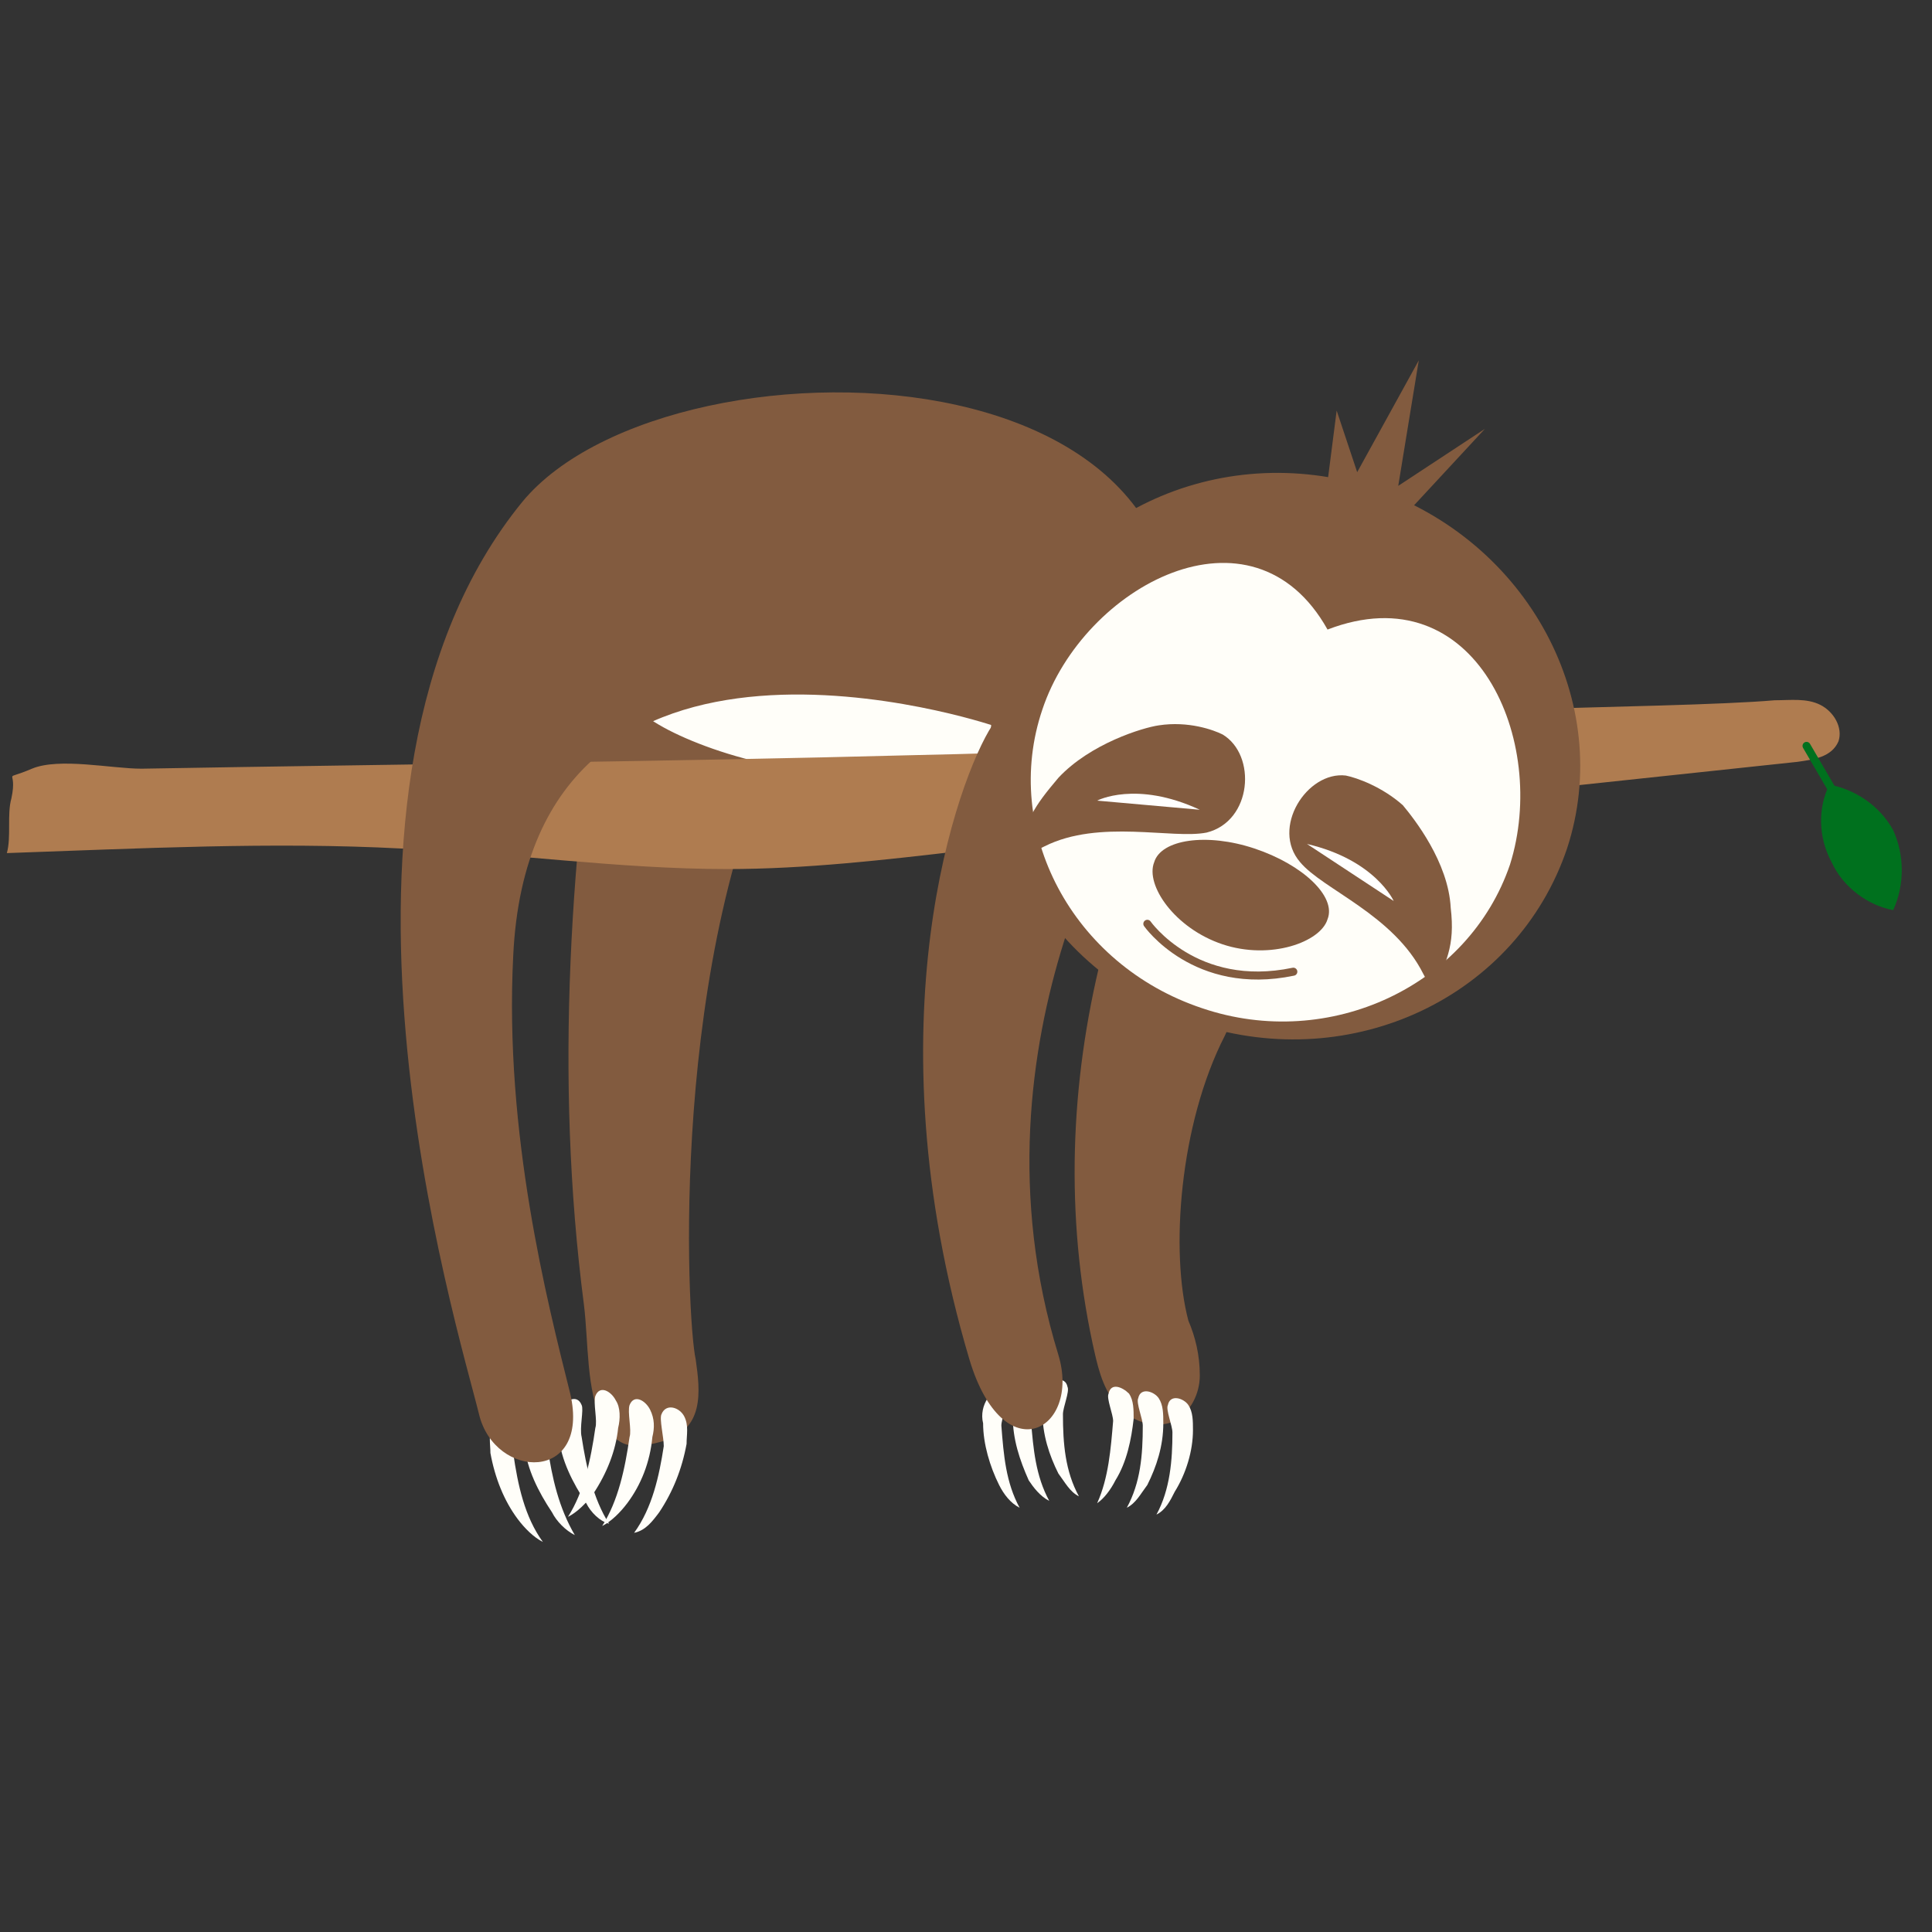 <?xml version="1.0" encoding="UTF-8"?>
<!DOCTYPE svg PUBLIC "-//W3C//DTD SVG 1.1//EN" "http://www.w3.org/Graphics/SVG/1.1/DTD/svg11.dtd">
<!-- Creator: CorelDRAW X7 -->
<svg xmlns="http://www.w3.org/2000/svg" xml:space="preserve" width="8.467mm" height="8.467mm" version="1.1" style="shape-rendering:geometricPrecision; text-rendering:geometricPrecision; image-rendering:optimizeQuality; fill-rule:evenodd; clip-rule:evenodd"
viewBox="0 0 847 847"
 xmlns:xlink="http://www.w3.org/1999/xlink">
 <rect x="0" y="0" width="847" height="847" fill="#333333" stroke="none"/>
 <defs>
  <style type="text/css">
   <![CDATA[
    .str1 {stroke:#00711E;stroke-width:3.52;stroke-linecap:round}
    .str0 {stroke:#825B3F;stroke-width:3.52;stroke-linecap:round}
    .fil3 {fill:none;fill-rule:nonzero}
    .fil5 {fill:#00711E;fill-rule:nonzero}
    .fil1 {fill:#825B3F;fill-rule:nonzero}
    .fil2 {fill:#AF7C50;fill-rule:nonzero}
    .fil0 {fill:#FFFEF9;fill-rule:nonzero}
    .fil4 {fill:white;fill-rule:nonzero}
   ]]>
  </style>
 </defs>
 <g id="Layer_x0020_1">
  <g id="_490451008">
   <g>
    <path class="fil0" d="M255 630c2,13 5,27 12,38 -4,-1 -8,-5 -10,-9 -6,-9 -11,-19 -12,-29 -1,-4 -1,-9 1,-13 2,-3 7,-6 9,-1 1,2 -1,10 0,14z"/>
    <path class="fil0" d="M240 634c2,14 5,27 12,39 -4,-2 -8,-6 -10,-10 -6,-9 -11,-19 -12,-29 -1,-4 -1,-9 1,-12 2,-4 7,-7 9,-2 1,2 -1,10 0,14z"/>
    <path class="fil0" d="M225 637c2,14 5,28 13,39 -4,-2 -8,-6 -11,-10 -6,-8 -10,-18 -12,-29 0,-4 -1,-8 1,-12 3,-4 8,-7 10,-2 1,3 -1,11 -1,14z"/>
   </g>
   <g>
    <path class="fil0" d="M466 620c0,13 1,25 7,36 -4,-2 -6,-6 -9,-10 -4,-8 -7,-17 -7,-27 0,-4 0,-8 2,-11 2,-3 8,-5 9,0 1,2 -2,9 -2,12z"/>
    <path class="fil0" d="M452 623c1,12 2,24 8,35 -4,-2 -7,-6 -9,-9 -4,-9 -7,-18 -7,-28 -1,-3 0,-7 2,-10 2,-4 7,-5 8,-1 1,3 -2,9 -2,13z"/>
    <path class="fil0" d="M439 625c1,13 2,25 8,36 -4,-2 -7,-6 -9,-10 -4,-8 -7,-18 -7,-27 -1,-4 0,-8 2,-11 2,-3 7,-5 9,0 0,2 -3,9 -3,12z"/>
   </g>
   <path class="fil1" d="M305 596c2,14 4,31 -15,36 -11,3 -19,4 -26,-9 -7,-13 -6,-35 -8,-51 -13,-100 -6,-201 10,-300 1,-9 -1,-22 5,-22 3,-1 6,2 8,5 31,38 90,17 67,61 -53,101 -45,262 -41,280z"/>
   <path class="fil0" d="M356 338c-41,-4 -81,-24 -77,-31 2,-3 27,-3 30,-4 17,-6 34,-11 52,-14 6,-1 13,-2 20,-1 7,0 14,3 21,5 14,5 28,9 41,14 7,2 13,5 18,10 19,22 -28,17 -38,17 -22,1 -45,6 -67,4z"/>
   <path class="fil1" d="M521 579c3,7 5,15 5,24 0,8 -4,16 -11,20 -9,4 -20,0 -26,-8 -6,-7 -8,-17 -10,-26 -12,-56 -10,-114 4,-170 1,-5 4,-11 9,-11 3,0 5,1 7,3 28,22 51,16 38,43 -20,39 -24,95 -16,125z"/>
   <path class="fil2" d="M62 337c114,-2 228,-3 341,-6 45,-1 90,-2 134,-11 48,-10 195,-9 241,-13 7,0 14,-1 20,2 6,3 10,10 8,16 -3,7 -11,8 -18,9 -122,13 -244,26 -366,39 -34,4 -69,8 -103,8 -48,0 -95,-7 -143,-9 -57,-3 -115,0 -173,2 2,-7 0,-17 2,-24 3,-14 -5,-7 9,-13 12,-5 35,0 48,0z"/>
   <path class="fil1" d="M501 337c0,0 -80,117 -37,257 10,33 -24,52 -39,2 -44,-148 -5,-255 10,-278 0,0 -202,-68 -210,101 -4,78 15,152 25,192 9,39 -33,38 -40,9 -9,-37 -83,-275 19,-400 66,-80 352,-72 272,117z"/>
   <path class="fil1" d="M687 372c-22,65 -94,99 -162,77 -69,-23 -106,-94 -85,-158 22,-65 94,-99 162,-77 68,23 106,94 85,158z"/>
   <path class="fil0" d="M662 379c-18,53 -79,82 -135,63 -57,-19 -88,-78 -70,-131 18,-54 92,-94 125,-35 65,-25 97,49 80,103z"/>
   <path class="fil1" d="M529 365c-15,3 -47,-6 -71,6 -7,4 -11,-2 -12,5 4,-17 7,-22 18,-35 14,-15 37,-22 44,-23 13,-2 24,2 28,4 15,9 13,38 -7,43z"/>
   <path class="fil1" d="M582 403c-3,10 -25,18 -46,11 -21,-7 -34,-26 -30,-36 3,-10 23,-13 44,-6 21,7 36,21 32,31z"/>
   <path class="fil1" d="M570 378c10,12 41,23 54,49 3,6 6,4 3,10 7,-15 11,-22 9,-39 -1,-20 -16,-39 -21,-45 -9,-8 -20,-12 -25,-13 -17,-2 -33,23 -20,38z"/>
   <path class="fil3 str0" d="M503 405c0,0 21,30 64,21"/>
   <g>
    <path class="fil4" d="M611 395c0,0 -8,-18 -38,-25l38 25z"/>
    <path class="fil4" d="M481 351c0,0 17,-9 45,4l-45 -4z"/>
   </g>
   <polygon class="fil1" points="581,219 586,180 595,207 622,158 613,213 651,188 613,229 "/>
   <g>
    <path class="fil0" d="M488 623c-1,12 -2,25 -7,36 3,-2 6,-6 8,-10 5,-8 7,-18 8,-27 0,-4 0,-8 -2,-11 -3,-3 -8,-5 -9,0 -1,2 2,9 2,12z"/>
    <path class="fil0" d="M501 625c0,13 -1,25 -7,36 4,-2 6,-6 9,-10 4,-8 7,-17 7,-27 0,-4 0,-8 -2,-11 -2,-3 -8,-5 -9,0 -1,2 2,9 2,12z"/>
    <path class="fil0" d="M514 628c0,12 -1,25 -7,36 4,-2 6,-6 8,-10 5,-8 8,-18 8,-27 0,-4 0,-8 -2,-11 -2,-3 -8,-5 -9,0 -1,2 2,9 2,12z"/>
   </g>
   <g>
    <path class="fil0" d="M261 626c-2,14 -5,28 -12,39 4,-2 8,-6 11,-10 6,-9 10,-19 11,-29 1,-4 1,-9 -1,-12 -2,-4 -7,-7 -9,-2 -1,3 1,11 0,14z"/>
    <path class="fil0" d="M276 630c-2,14 -5,28 -12,39 4,-2 8,-6 11,-10 6,-8 10,-18 11,-29 1,-4 1,-8 -1,-12 -2,-4 -7,-7 -9,-2 -1,3 1,11 0,14z"/>
    <path class="fil0" d="M291 634c-2,13 -5,27 -13,38 5,-1 8,-5 11,-9 6,-9 10,-19 12,-30 0,-4 1,-8 -1,-12 -2,-4 -8,-6 -10,-1 -1,2 1,10 1,14z"/>
   </g>
   <path class="fil5" d="M830 364c-6,-11 -17,-18 -28,-20 -5,10 -5,23 1,34 5,11 16,19 27,21 5,-11 5,-24 0,-35z"/>
   <line class="fil3 str1" x1="806" y1="351" x2="792" y2= "327" />
  </g>
 </g>
</svg>

